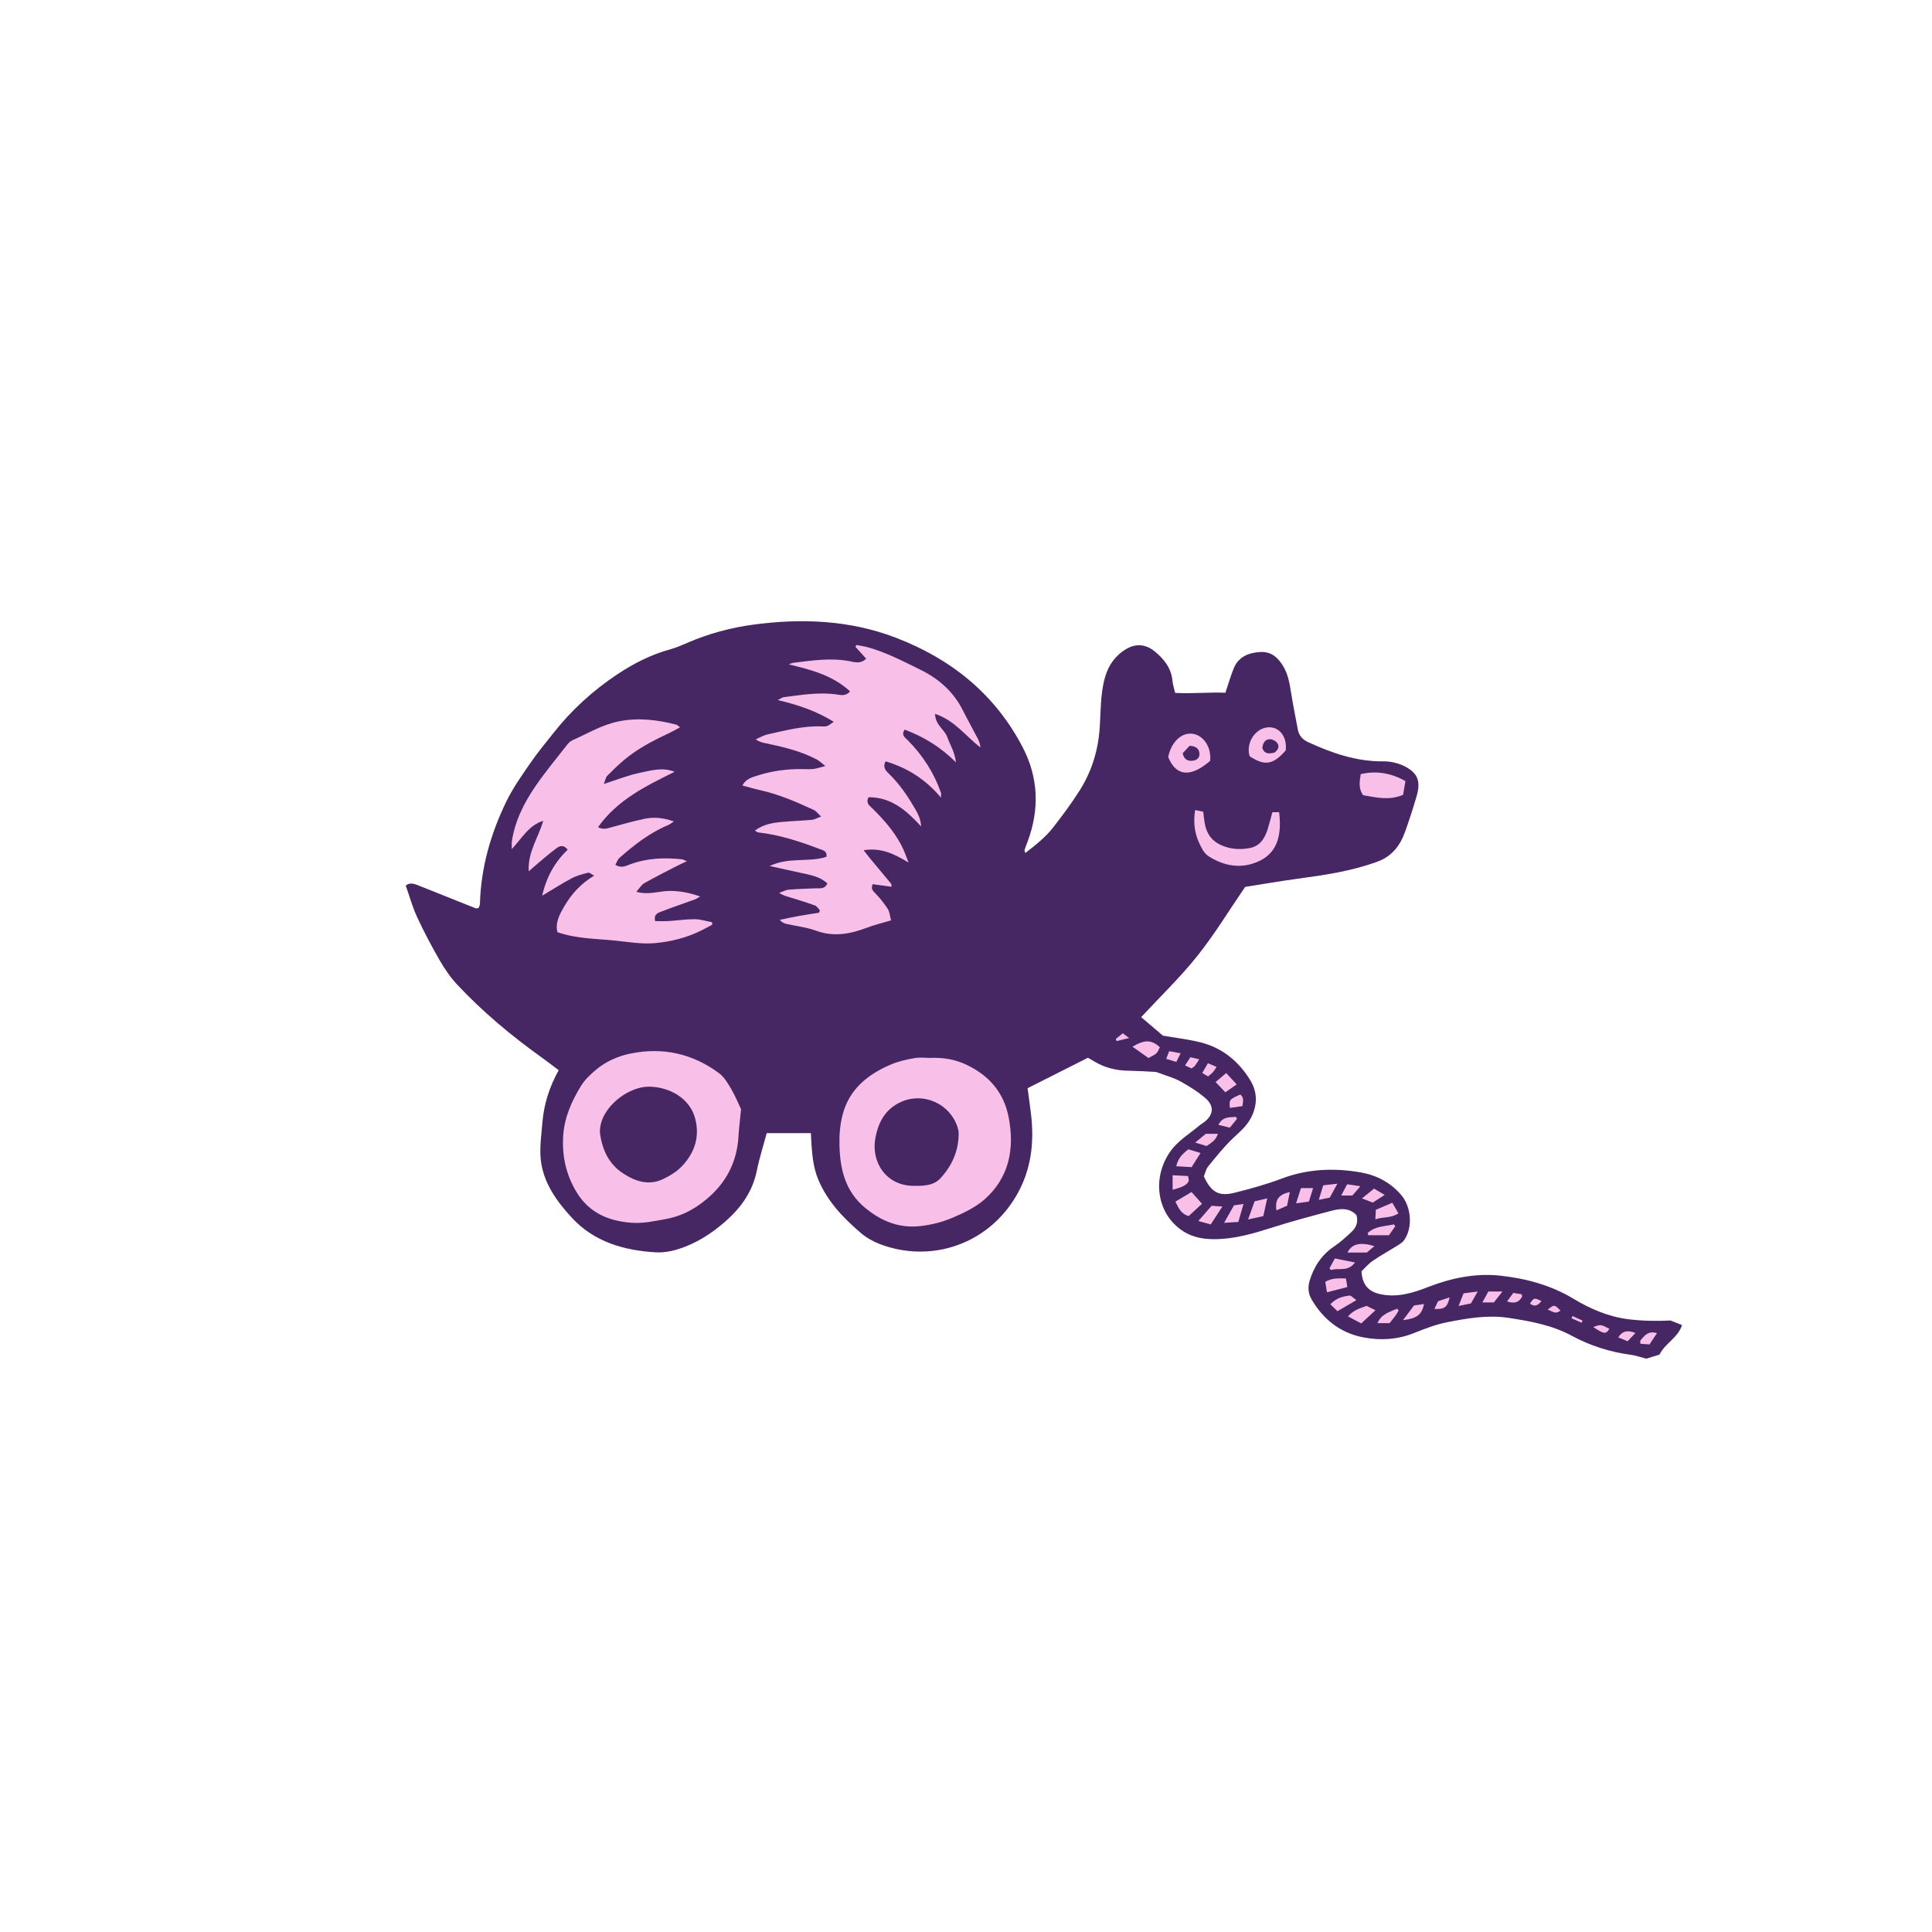 <svg version="1.1" id="svg" xmlns="http://www.w3.org/2000/svg" xmlns:xlink="http://www.w3.org/1999/xlink" x="0px" y="0px"
	 width="200px" height="200px" viewBox="0 0 200 200" enable-background="new 0 0 200 200" xml:space="preserve">
<path class="stroke" fill="#472664"  d="M172.942,136.699c-1.473,0.069-2.939,0.048-4.384-0.134c-2.041-0.257-3.912-1.056-5.663-2.113
	c-2.326-1.406-4.901-2.097-7.543-2.391c-2.562-0.286-5.085,0.226-7.497,1.165c-1.578,0.613-3.158,1.11-4.896,0.762
	c-1.226-0.248-1.927-0.907-2.019-2.382c0.326-0.311,0.701-0.763,1.166-1.084c0.804-0.558,1.668-1.024,2.496-1.544
	c0.265-0.166,0.56-0.336,0.736-0.577c0.938-1.279,0.772-3.465-0.291-4.704c-1.099-1.282-2.539-2.035-4.135-2.319
	c-2.778-0.495-5.543-0.39-8.246,0.635c-1.562,0.593-3.188,1.035-4.81,1.448c-1.671,0.425-2.461-0.013-3.232-1.68
	c0.125-0.301,0.206-0.744,0.457-1.049c0.863-1.051,1.716-2.128,2.71-3.045c0.725-0.668,1.404-1.266,1.83-2.214
	c0.593-1.326,0.484-2.555-0.225-3.7c-1.201-1.939-2.9-3.324-5.149-3.876c-1.317-0.324-2.677-0.479-3.855-0.684
	c-0.838-0.711-1.572-1.333-2.259-1.918c1.963-2.115,4.033-4.104,5.809-6.329c1.783-2.23,3.272-4.695,4.952-7.15
	c1.717-0.271,3.505-0.586,5.303-0.83c2.844-0.387,5.674-0.791,8.393-1.787c1.483-0.544,2.326-1.627,2.837-3.022
	c0.442-1.213,0.834-2.449,1.202-3.687c0.468-1.564,0.166-2.417-1.114-3.109c-0.677-0.365-1.529-0.576-2.3-0.567
	c-2.773,0.031-5.288-0.837-7.753-1.966c-0.581-0.266-0.983-0.66-1.105-1.302c-0.232-1.233-0.479-2.466-0.682-3.705
	c-0.158-0.967-0.287-1.925-0.796-2.803c-0.55-0.952-1.263-1.607-2.412-1.543c-1.218,0.069-2.272,0.489-2.765,1.722
	c-0.307,0.773-0.539,1.576-0.849,2.495c-1.682-0.07-3.439,0.116-5.202,0.015c-0.116-0.504-0.246-0.873-0.279-1.252
	c-0.121-1.325-0.88-2.267-1.85-3.053c-0.899-0.729-1.915-0.839-2.935-0.235c-1.138,0.674-1.847,1.681-2.203,2.949
	c-0.488,1.739-0.421,3.538-0.551,5.312c-0.17,2.319-0.847,4.467-2.087,6.413c-0.844,1.325-1.783,2.594-2.752,3.831
	c-0.791,1.009-1.807,1.795-2.846,2.608c-0.055-0.175-0.105-0.247-0.089-0.3c0.098-0.298,0.211-0.59,0.321-0.885
	c1.24-3.327,1.127-6.61-0.513-9.76c-2.863-5.503-7.406-9.144-13.118-11.335c-4.781-1.836-9.764-2.032-14.792-1.354
	c-2.325,0.315-4.586,0.926-6.753,1.857c-0.578,0.249-1.158,0.513-1.764,0.678c-2.013,0.548-3.832,1.468-5.566,2.625
	c-2.525,1.682-4.728,3.695-6.599,6.077c-0.801,1.015-1.634,2.011-2.365,3.076c-0.89,1.296-1.815,2.594-2.498,3.999
	c-1.619,3.337-2.63,6.857-2.729,10.602c-0.003,0.153-0.105,0.305-0.15,0.421c-0.146,0.018-0.223,0.052-0.28,0.03
	c-1.914-0.761-3.826-1.527-5.741-2.291c-0.516-0.206-1.033-0.47-1.508-0.056c0.398,1.121,0.704,2.236,1.185,3.271
	c0.706,1.519,1.489,3.005,2.327,4.454c0.521,0.901,1.122,1.784,1.833,2.541c2.615,2.786,5.537,5.233,8.645,7.459
	c0.614,0.44,1.211,0.904,1.841,1.377c-0.965,1.742-1.533,3.531-1.687,5.436c-0.101,1.252-0.297,2.524-0.174,3.76
	c0.243,2.438,1.648,4.377,3.243,6.097c2.317,2.503,5.425,3.379,8.71,3.565c1.007,0.057,2.097-0.228,3.053-0.605
	c1.089-0.433,2.143-1.046,3.079-1.755c2.071-1.566,3.758-3.434,4.294-6.12c0.26-1.292,0.669-2.556,1.018-3.864
	c1.544,0,3.03,0,4.572,0c0.022,0.437,0.036,0.818,0.062,1.197c0.089,1.222,0.212,2.429,0.692,3.586
	c0.938,2.267,2.574,3.971,4.383,5.526c0.574,0.493,1.272,0.898,1.98,1.171c5.287,2.026,11.247,0.06,14.195-5.077
	c1.495-2.606,1.82-5.396,1.481-8.315c-0.111-0.958-0.251-1.913-0.36-2.738c2.149-1.085,4.198-2.116,6.247-3.151
	c0.246,0.143,0.458,0.261,0.667,0.388c1.077,0.645,2.246,0.935,3.497,0.954c0.929,0.016,1.856,0.069,2.783,0.12
	c0.169,0.011,0.338,0.086,0.5,0.148c0.72,0.272,1.48,0.476,2.146,0.847c0.908,0.507,1.812,1.065,2.592,1.748
	c0.923,0.807,0.806,1.729-0.154,2.463c-0.139,0.107-0.301,0.186-0.434,0.299c-1.082,0.924-2.337,1.627-3.163,2.871
	c-1.852,2.79-1.237,6.437,1.455,8.139c1.112,0.703,2.362,0.846,3.632,0.795c1.865-0.074,3.64-0.586,5.411-1.151
	c2.093-0.669,4.219-1.238,6.345-1.796c0.889-0.232,1.808-0.295,2.522,0.465c0.21,0.722-0.027,1.289-0.515,1.741
	c-0.562,0.522-1.13,1.053-1.766,1.476c-1.315,0.88-2.118,2.093-2.57,3.581c-0.204,0.68-0.135,1.341,0.207,1.929
	c1.199,2.066,2.974,3.459,5.31,3.92c1.755,0.346,3.543,0.26,5.267-0.429c1.132-0.453,2.292-0.903,3.481-1.136
	c2.086-0.406,4.192-0.771,6.348-0.442c2.257,0.343,4.485,0.747,6.527,1.85c1.924,1.038,3.976,1.688,6.147,1.976
	c0.514,0.069,1.01,0.253,1.559,0.396c0.426-0.131,0.89-0.274,1.384-0.426c0.539-1.153,1.894-1.715,2.324-3.055
	C173.648,136.979,173.296,136.839,172.942,136.699z"/>
<path fill-rule="evenodd" clip-rule="evenodd" fill="#f8bfe9" class="fill" d="M89.664,68.183c-0.391-0.431-0.75-0.827-1.11-1.225
	c0.033-0.062,0.066-0.125,0.1-0.188c0.392,0.075,0.79,0.127,1.175,0.233c1.898,0.522,3.629,1.437,5.39,2.295
	c1.951,0.951,3.478,2.291,4.458,4.243c0.504,0.999,1.054,1.975,1.568,2.969c0.134,0.26,0.213,0.552,0.248,0.876
	c-1.512-1.175-2.662-2.81-4.695-3.491c0.017,1.181,0.98,1.604,1.266,2.412c0.283,0.801,0.775,1.529,0.896,2.612
	c-1.617-1.617-3.356-2.653-5.309-3.39c-0.383,0.569,0.011,0.789,0.305,1.086c1.55,1.558,2.718,3.361,3.451,5.44
	c0.032,0.087,0.005,0.196,0.005,0.522c-1.602-1.916-3.491-3.091-5.736-3.763c-0.347,0.684,0.081,1.024,0.41,1.346
	c1.086,1.067,1.916,2.315,2.676,3.62c0.312,0.535,0.56,1.089,0.591,1.771c-1.506-1.643-3.098-3.039-5.448-3.02
	c-0.297,0.604,0.097,0.852,0.388,1.139c1.38,1.36,2.642,2.805,3.38,4.631c0.101,0.25,0.193,0.503,0.382,0.99
	c-1.488-0.89-2.83-1.572-4.652-1.274c0.28,0.357,0.445,0.578,0.62,0.79c0.735,0.886,1.476,1.766,2.205,2.654
	c0.055,0.066,0.04,0.189,0.066,0.338c-0.674-0.092-1.316-0.181-1.952-0.27c-0.218,0.486,0.011,0.681,0.274,0.95
	c0.48,0.493,0.918,1.045,1.292,1.624c0.192,0.297,0.209,0.707,0.333,1.172c-0.895,0.27-1.708,0.464-2.481,0.757
	c-1.736,0.659-3.45,0.986-5.288,0.311c-0.976-0.356-2.041-0.465-3.062-0.697c-0.232-0.053-0.453-0.158-0.695-0.421
	c0.683-0.142,1.364-0.293,2.049-0.417c0.672-0.122,1.348-0.216,2.022-0.323c0.028-0.086,0.059-0.171,0.088-0.257
	c-0.169-0.169-0.307-0.42-0.509-0.494c-0.854-0.309-1.724-0.572-2.592-0.841c-0.354-0.109-0.719-0.188-1.11-0.466
	c0.341-0.115,0.674-0.303,1.021-0.333c0.939-0.081,1.884-0.096,2.826-0.136c0.404-0.017,0.857,0.107,1.141-0.501
	c-0.787-0.74-1.822-0.888-2.822-1.112c-0.976-0.22-1.953-0.431-3.158-0.694c2.016-0.966,4.075-0.348,5.893-0.959
	c0.059-0.632-0.388-0.673-0.729-0.805c-2.062-0.788-4.155-1.469-6.362-1.718c-0.085-0.01-0.163-0.089-0.327-0.186
	c0.897-0.674,1.883-0.816,2.876-0.903c1.009-0.088,2.023-0.123,3.032-0.213c0.252-0.023,0.494-0.171,0.95-0.337
	c-0.345-0.315-0.521-0.574-0.766-0.686c-1.81-0.836-3.638-1.632-5.601-2.059c-0.576-0.125-1.143-0.3-1.789-0.471
	c0.369-0.689,0.993-0.846,1.556-1.026c1.507-0.484,3.062-0.694,4.647-0.671c0.386,0.005,0.773,0.028,1.155-0.014
	c0.328-0.036,0.646-0.154,1.236-0.304c-0.419-0.325-0.621-0.531-0.864-0.661c-1.686-0.9-3.529-1.322-5.378-1.712
	c-0.303-0.063-0.605-0.127-0.969-0.394c0.419-0.174,0.823-0.417,1.259-0.515c1.844-0.406,3.676-0.896,5.592-0.819
	c0.561,0.021,0.562-0.007,1.226-0.477c-1.763-1.102-3.644-1.739-5.797-2.253c0.353-0.17,0.487-0.28,0.634-0.299
	c1.835-0.232,3.668-0.546,5.526-0.271c0.447,0.065,0.89,0.172,1.328-0.328c-1.817-1.673-4.052-2.239-6.339-2.791
	c0.147-0.055,0.292-0.144,0.443-0.163c1.944-0.237,3.882-0.543,5.85-0.169C88.497,68.557,89.111,68.75,89.664,68.183z"/>
<path fill-rule="evenodd" clip-rule="evenodd" fill="#f8bfe9" class="fill" d="M69.834,79.897c-2.956,1.471-5.898,2.871-7.929,5.739
	c0.581,0.275,0.988,0.113,1.415-0.005c1.112-0.306,2.226-0.617,3.352-0.859c0.995-0.214,1.99-0.131,3.09,0.266
	c-0.27,0.17-0.422,0.301-0.599,0.375c-1.903,0.793-3.498,2.044-5.028,3.388c-0.199,0.176-0.291,0.476-0.438,0.724
	c0.626,0.382,1.09,0.119,1.53-0.046c1.75-0.651,3.551-0.722,5.379-0.523c0.096,0.009,0.185,0.07,0.503,0.199
	c-0.465,0.219-0.784,0.356-1.09,0.516c-1.116,0.579-2.239,1.144-3.334,1.763c-0.286,0.163-0.472,0.505-0.812,0.884
	c1.297,0.357,2.344-0.074,3.401-0.09c1.086-0.017,2.13,0.199,3.208,0.576c-0.187,0.105-0.365,0.236-0.564,0.311
	c-1.116,0.408-2.246,0.779-3.354,1.213c-0.385,0.151-0.932,0.269-0.74,1.025c0.448,0,0.92,0.022,1.388-0.005
	c0.907-0.056,1.811-0.198,2.714-0.193c0.596,0.005,1.19,0.203,1.786,0.313c0.007,0.085,0.013,0.17,0.021,0.256
	c-0.354,0.188-0.701,0.383-1.058,0.561c-1.553,0.784-3.235,1.211-4.934,1.352c-1.376,0.115-2.788-0.141-4.179-0.278
	c-1.939-0.192-3.911-0.184-5.858-0.862c-0.248-0.993,0.239-1.864,0.721-2.688c0.727-1.246,1.677-2.315,3.082-3.163
	c-0.276-0.142-0.481-0.341-0.628-0.303c-0.57,0.144-1.158,0.294-1.674,0.567c-0.983,0.521-1.922,1.124-3.08,1.814
	c0.456-1.988,1.334-3.51,2.644-4.765c-0.499-0.612-0.899-0.337-1.21-0.111c-0.648,0.471-1.251,1.008-1.87,1.523
	c-0.285,0.237-0.562,0.485-0.959,0.83c-0.104-2.029,1.029-3.526,1.505-5.23c-1.517,0.477-2.191,1.796-3.249,2.925
	c0-0.375-0.029-0.599,0.004-0.812c0.323-2.123,1.27-3.997,2.465-5.732c1.012-1.467,2.154-2.844,3.252-4.251
	c0.145-0.188,0.341-0.373,0.552-0.468c1.593-0.708,3.096-1.628,4.846-1.968c2.01-0.392,3.968-0.151,5.916,0.354
	c0.086,0.023,0.157,0.109,0.379,0.273c-0.459,0.243-0.83,0.459-1.219,0.642c-1.618,0.756-3.198,1.583-4.575,2.737
	c-0.614,0.516-1.188,1.081-1.753,1.652c-0.142,0.144-0.172,0.399-0.342,0.831c1.393-0.442,2.544-0.915,3.743-1.157
	C67.415,79.76,68.613,79.394,69.834,79.897z"/>
<path fill-rule="evenodd" clip-rule="evenodd" fill="#f8bfe9" class="fill" d="M96.212,109.515c1.5-0.061,2.688,0.158,3.873,0.726
	c2.387,1.146,3.871,2.924,4.352,5.525c0.59,3.193,0.021,6.108-2.457,8.344c-0.96,0.863-2.214,1.458-3.422,1.97
	c-1.044,0.444-2.197,0.726-3.328,0.848c-2.151,0.233-4.003-0.507-5.685-1.904c-2.069-1.719-2.577-4.003-2.645-6.47
	c-0.027-1.036,0.059-2.108,0.312-3.11c0.675-2.669,2.611-4.228,5.026-5.252c0.765-0.324,1.6-0.513,2.421-0.656
	C95.236,109.434,95.844,109.515,96.212,109.515z M94.696,122.76c1.252,0.021,2.071-0.15,2.643-0.769
	c1.197-1.295,1.896-2.829,1.903-4.627c0-0.237-0.056-0.486-0.131-0.716c-0.789-2.39-3.488-3.604-5.788-2.598
	c-1.67,0.73-2.413,2.115-2.717,3.836C90.19,120.241,91.68,122.805,94.696,122.76z"/>
<path fill-rule="evenodd" clip-rule="evenodd" fill="#f8bfe9" class="fill" d="M76.713,114.822c-0.112,1.157-0.219,2.02-0.272,2.886
	c-0.148,2.38-1.106,4.407-2.824,6.011c-1.304,1.215-2.818,2.127-4.644,2.467c-1.206,0.224-2.393,0.485-3.624,0.393
	c-2.349-0.177-4.348-1.03-5.627-3.109c-1.108-1.805-1.562-3.776-1.42-5.906c0.128-1.915,0.883-3.59,1.857-5.174
	c0.374-0.608,0.931-1.129,1.479-1.601c1.054-0.903,2.327-1.463,3.661-1.731c3.319-0.673,6.4,0.01,9.126,2.031
	c0.537,0.396,0.919,1.049,1.271,1.645C76.117,113.451,76.432,114.233,76.713,114.822z M67.256,112.492
	c-2.098-0.051-4.597,1.858-5.063,3.889c-0.075,0.334-0.119,0.701-0.068,1.037c0.243,1.654,0.925,3.091,2.352,4.034
	c1.267,0.839,2.668,1.314,4.153,0.611c0.716-0.339,1.439-0.782,1.977-1.351c1.358-1.438,1.893-3.19,1.299-5.116
	C71.337,113.752,69.42,112.544,67.256,112.492z"/>
<path fill-rule="evenodd" clip-rule="evenodd" fill="#f8bfe9" class="fill" d="M123.718,83.854c0.334,0.069,0.56,0.117,0.84,0.174
	c0.05,0.407,0.083,0.785,0.147,1.155c0.183,1.062,0.681,1.848,1.729,2.312c0.946,0.42,1.885,0.476,2.865,0.31
	c1.119-0.188,1.628-0.994,1.933-1.979c0.174-0.562,0.318-1.136,0.485-1.746c0.269,0,0.487,0,0.699,0
	c0.361,2.973-0.534,4.627-2.748,5.324c-1.613,0.508-3.204,0.116-4.594-0.794c-0.452-0.298-0.744-0.918-0.98-1.448
	C123.646,86.159,123.531,85.088,123.718,83.854z"/>
<path fill-rule="evenodd" clip-rule="evenodd" fill="#f8bfe9" class="fill" d="M125.274,78.762c-2.028,1.759-3.537,1.605-4.345-0.397
	c0.326-1.567,1.381-2.566,2.537-2.404C124.598,76.12,125.422,77.369,125.274,78.762z M122.427,77.979
	c0.174,0.715,0.6,0.847,1.132,0.754c0.381-0.067,0.634-0.316,0.61-0.718c-0.033-0.538-0.387-0.771-1.017-0.813
	C122.932,77.438,122.663,77.727,122.427,77.979z"/>
<path fill-rule="evenodd" clip-rule="evenodd" fill="#f8bfe9" class="fill" d="M145.491,80.857c-0.087,0.511-0.167,0.976-0.244,1.426
	c-1.444,0.611-2.803,0.27-4.141,0.035c-0.506-0.728-0.358-1.442-0.242-2.181C142.463,79.774,143.938,79.994,145.491,80.857z"/>
<path fill-rule="evenodd" clip-rule="evenodd" fill="#f8bfe9" class="fill" d="M133.099,77.681c-1.316,1.499-2.159,1.629-3.732,0.609
	c-0.405-1.25,0.433-2.729,1.685-2.968C132.31,75.081,133.274,76.159,133.099,77.681z M131.93,77.912
	c0.371-0.274,0.555-0.628,0.291-0.994c-0.15-0.21-0.489-0.393-0.747-0.396c-0.55-0.006-0.732,0.427-0.801,0.911
	C130.914,78.115,131.428,78.021,131.93,77.912z"/>
<path fill-rule="evenodd" clip-rule="evenodd" fill="#f8bfe9" class="fill" d="M124.43,124.613c-0.501,0.465-0.967,0.896-1.378,1.276
	c-0.864-0.266-1.049-0.875-1.376-1.5c0.554-0.326,1.052-0.621,1.672-0.99C123.696,123.789,124.013,124.144,124.43,124.613z"/>
<path fill-rule="evenodd" clip-rule="evenodd" fill="#f8bfe9" class="fill" d="M117.236,108.355c1.267-0.761,1.982-0.723,2.832,0.053
	c-0.301,0.665-0.301,0.665-1.178,1.117C118.389,109.171,117.862,108.799,117.236,108.355z"/>
<path fill-rule="evenodd" clip-rule="evenodd" fill="#f8bfe9" class="fill" d="M123.029,118.975c0.414,0.129,0.798,0.248,1.248,0.387
	c-0.319,0.506-0.576,0.908-0.923,1.459c-0.454-0.025-0.978-0.056-1.593-0.091C121.955,119.902,122.393,119.452,123.029,118.975z"/>
<path fill-rule="evenodd" clip-rule="evenodd" fill="#f8bfe9" class="fill" d="M141.46,135.184c0.273,0.132,0.515,0.247,0.93,0.448
	c-0.542,0.5-0.994,0.921-1.481,1.37c-0.49-0.261-0.872-0.466-1.363-0.729C140.09,135.636,140.741,135.447,141.46,135.184z"/>
<path fill-rule="evenodd" clip-rule="evenodd" fill="#f8bfe9" class="fill" d="M129.875,124.36c0.449-0.104,0.81-0.188,1.31-0.306
	c-0.147,0.661-0.27,1.214-0.408,1.837c-0.463,0.103-0.914,0.202-1.576,0.348C129.464,125.506,129.656,124.973,129.875,124.36z"/>
<path fill-rule="evenodd" clip-rule="evenodd" fill="#f8bfe9" class="fill" d="M142.375,126.222c0.022-0.42,0.036-0.675,0.053-0.988
	c0.564-0.24,1.097-0.466,1.706-0.726c0.229,0.4,0.409,0.719,0.625,1.097C144.009,126.126,143.201,125.945,142.375,126.222z"/>
<path fill-rule="evenodd" clip-rule="evenodd" fill="#f8bfe9" class="fill" d="M139.475,133.234c-0.77,0.199-1.389,0.358-2.108,0.544
	c-0.069-0.43-0.122-0.746-0.175-1.075c0.689-0.428,1.372-0.365,2.14-0.358C139.373,132.604,139.412,132.848,139.475,133.234z"/>
<path fill-rule="evenodd" clip-rule="evenodd" fill="#f8bfe9" class="fill" d="M125.423,124.824c0.366,0.024,0.665,0.044,1.117,0.074
	c-0.435,0.67-0.801,1.233-1.204,1.854c-0.421-0.115-0.764-0.21-1.286-0.352C124.567,125.808,124.965,125.35,125.423,124.824z"/>
<path fill-rule="evenodd" clip-rule="evenodd" fill="#f8bfe9" class="fill" d="M141.58,127.647c0.769-0.735,1.786-0.682,2.717-0.901
	c0.048,0.063,0.095,0.126,0.143,0.188c-0.207,0.294-0.416,0.59-0.66,0.938c-0.719,0-1.427,0-2.135,0
	C141.623,127.798,141.602,127.723,141.58,127.647z"/>
<path fill-rule="evenodd" clip-rule="evenodd" fill="#f8bfe9" class="fill" d="M128.188,126.499c-0.504,0.028-0.876,0.051-1.469,0.086
	c0.394-0.696,0.702-1.243,1.021-1.808c0.298-0.044,0.56-0.082,0.991-0.144C128.538,125.299,128.379,125.841,128.188,126.499z"/>
<path fill-rule="evenodd" clip-rule="evenodd" fill="#f8bfe9" class="fill" d="M137.627,131.293c0.177-0.321,0.351-0.641,0.559-1.02
	c0.674,0.136,1.297,0.262,2.084,0.42c-0.765,1.02-1.722,0.515-2.468,0.783C137.744,131.415,137.686,131.354,137.627,131.293z"/>
<path fill-rule="evenodd" clip-rule="evenodd" fill="#f8bfe9" class="fill" d="M140.416,134.586c-0.695,0.408-1.229,0.719-1.963,1.148
	c-0.235-0.229-0.471-0.459-0.738-0.718c0.67-0.696,1.331-0.804,1.965-0.901C139.858,134.086,140.087,134.364,140.416,134.586z"/>
<path fill-rule="evenodd" clip-rule="evenodd" fill="#f8bfe9" class="fill" d="M128.019,112.256c-0.439,0.308-0.767,0.537-1.172,0.82
	c-0.337-0.354-0.637-0.671-1.011-1.066c0.361-0.306,0.666-0.562,1.101-0.929C127.298,111.474,127.613,111.816,128.019,112.256z"/>
<path fill-rule="evenodd" clip-rule="evenodd" fill="#f8bfe9" class="fill" d="M134.674,122.991c0.447,0,0.777,0,1.258,0
	c-0.15,0.485-0.284,0.915-0.435,1.397c-0.418,0.057-0.772,0.104-1.326,0.178C134.375,123.928,134.521,123.467,134.674,122.991z"/>
<path fill-rule="evenodd" clip-rule="evenodd" fill="#f8bfe9" class="fill" d="M121.388,123.163c0-0.477,0-0.933,0-1.502
	c0.559,0.028,1.059,0.054,1.599,0.081c0.027,0.234,0.113,0.429,0.053,0.552C122.854,122.674,122.354,122.918,121.388,123.163z"/>
<path fill-rule="evenodd" clip-rule="evenodd" fill="#f8bfe9" class="fill" d="M142.277,128.999c-0.339,0.288-0.595,0.505-0.785,0.667
	c-0.742,0-1.355,0-2,0C139.922,128.771,140.789,128.544,142.277,128.999z"/>
<path fill-rule="evenodd" clip-rule="evenodd" fill="#f8bfe9" class="fill" d="M124.826,117.372c0.429,0,0.789,0,1.244,0
	c-0.19,0.677-0.678,0.925-1.162,1.264c-0.336-0.103-0.69-0.21-1.183-0.361C124.164,117.915,124.516,117.626,124.826,117.372z"/>
<path fill-rule="evenodd" clip-rule="evenodd" fill="#f8bfe9" class="fill" d="M144.791,135.653c-0.102,0.17-0.191,0.349-0.308,0.509
	c-0.201,0.275-0.419,0.539-0.633,0.811c-0.409,0-0.779,0-1.259,0c0.43-0.979,1.285-1.161,2.032-1.496
	C144.681,135.535,144.735,135.593,144.791,135.653z"/>
<path fill-rule="evenodd" clip-rule="evenodd" fill="#f8bfe9" class="fill" d="M145.237,136.663c0.435-0.579,0.759-1.015,1.139-1.521
	c0.295-0.045,0.653-0.097,1.044-0.153C147.171,136.105,146.709,136.474,145.237,136.663z"/>
<path fill-rule="evenodd" clip-rule="evenodd" fill="#f8bfe9" class="fill" d="M136.518,124.209c0.183-0.592,0.311-1.007,0.463-1.506
	c0.442-0.052,0.868-0.102,1.463-0.171c-0.312,0.575-0.536,0.99-0.78,1.438C137.361,124.033,137.062,124.095,136.518,124.209z"/>
<path fill-rule="evenodd" clip-rule="evenodd" fill="#f8bfe9" class="fill" d="M133.521,123.397c-0.104,0.522-0.184,0.925-0.28,1.418
	c-0.349,0.151-0.719,0.314-1.107,0.483C131.973,124.202,132.35,123.659,133.521,123.397z"/>
<path fill-rule="evenodd" clip-rule="evenodd" fill="#f8bfe9" class="fill" d="M151.506,133.887c0.441-0.059,0.834-0.109,1.463-0.191
	c-0.306,0.543-0.498,0.883-0.696,1.233c-0.396,0.081-0.757,0.154-1.28,0.262C151.184,134.703,151.323,134.349,151.506,133.887z"/>
<path fill-rule="evenodd" clip-rule="evenodd" fill="#f8bfe9" class="fill" d="M128.609,114.506c-0.487,0.068-0.891,0.127-1.295,0.185
	c-0.076-0.865-0.076-0.865,1.079-1.387C128.784,113.606,128.7,114.004,128.609,114.506z"/>
<path fill-rule="evenodd" clip-rule="evenodd" fill="#f8bfe9" class="fill" d="M142.242,123.046c0.4,0.236,0.688,0.407,1.1,0.652
	c-0.477,0.306-0.844,0.541-1.238,0.795c-0.326-0.127-0.635-0.248-1.115-0.435C141.457,123.681,141.812,123.393,142.242,123.046z"/>
<path fill-rule="evenodd" clip-rule="evenodd" fill="#f8bfe9" class="fill" d="M140.825,122.803c-0.344,0.396-0.586,0.676-0.828,0.956
	c-0.362,0-0.692,0-1.153,0c0.228-0.432,0.399-0.757,0.612-1.165C139.885,122.66,140.279,122.721,140.825,122.803z"/>
<path fill-rule="evenodd" clip-rule="evenodd" fill="#f8bfe9" class="fill" d="M154.646,134.824c-0.437,0-0.714,0-1.188,0
	c0.235-0.431,0.418-0.767,0.615-1.127c0.449,0,0.854,0,1.46,0C155.178,134.148,154.913,134.484,154.646,134.824z"/>
<path fill-rule="evenodd" clip-rule="evenodd" fill="#f8bfe9" class="fill" d="M128.045,115.836c-0.232,0.284-0.465,0.569-0.735,0.899
	c-0.394-0.097-0.748-0.185-1.183-0.292c0.454-0.89,1.179-0.773,1.84-0.819C127.992,115.695,128.019,115.766,128.045,115.836z"/>
<path fill-rule="evenodd" clip-rule="evenodd" fill="#f8bfe9" class="fill" d="M171.532,138.008c-0.31,0.464-0.531,0.796-0.777,1.166
	c-0.333-0.024-0.63-0.045-0.939-0.067c0-0.174-0.042-0.31,0.007-0.361C170.228,138.312,170.562,137.718,171.532,138.008z"/>
<path fill-rule="evenodd" clip-rule="evenodd" fill="#f8bfe9" class="fill" d="M125.042,110.065c0.348,0.147,0.595,0.251,0.9,0.38
	c-0.153,0.226-0.253,0.406-0.388,0.556c-0.138,0.151-0.31,0.271-0.491,0.429c-0.199-0.114-0.372-0.214-0.609-0.351
	C124.645,110.75,124.812,110.46,125.042,110.065z"/>
<path fill-rule="evenodd" clip-rule="evenodd" fill="#f8bfe9" class="fill" d="M148.488,135.501c0.125-0.262,0.243-0.51,0.379-0.801
	c0.38-0.126,0.766-0.256,1.193-0.399C149.835,135.328,149.541,135.546,148.488,135.501z"/>
<path fill-rule="evenodd" clip-rule="evenodd" fill="#f8bfe9" class="fill" d="M156.011,134.72c0.251-0.342,0.43-0.587,0.644-0.877
	c0.304,0.047,0.598,0.093,0.868,0.135c0.021,0.144,0.06,0.225,0.035,0.271C157.241,134.814,156.778,134.988,156.011,134.72z"/>
<path fill-rule="evenodd" clip-rule="evenodd" fill="#f8bfe9" class="fill" d="M121.773,109.931c-0.415-0.125-0.702-0.213-1.049-0.318
	c0.105-0.273,0.188-0.485,0.308-0.796c0.377,0.068,0.727,0.133,1.188,0.217C122.047,109.384,121.933,109.612,121.773,109.931z"/>
<path fill-rule="evenodd" clip-rule="evenodd" fill="#f8bfe9" class="fill" d="M169.303,137.985c-0.297,0.312-0.526,0.555-0.813,0.859
	c-0.307-0.126-0.602-0.244-0.971-0.396C167.991,137.708,168.542,137.71,169.303,137.985z"/>
<path fill-rule="evenodd" clip-rule="evenodd" fill="#f8bfe9" class="fill" d="M164.936,137.378c0.758-0.292,0.758-0.292,1.668,0.181
	C166.256,138.137,166.049,138.121,164.936,137.378z"/>
<path fill-rule="evenodd" clip-rule="evenodd" fill="#f8bfe9" class="fill" d="M124.138,109.66c-0.206,0.319-0.305,0.502-0.433,0.66
	c-0.083,0.102-0.211,0.169-0.362,0.285c-0.193-0.091-0.395-0.184-0.668-0.312c0.201-0.312,0.362-0.558,0.553-0.852
	C123.506,109.509,123.752,109.567,124.138,109.66z"/>
<path fill-rule="evenodd" clip-rule="evenodd" fill="#f8bfe9" class="fill" d="M160.216,135.57c0.688-0.54,0.688-0.54,1.329,0.112
	C161.055,135.957,161.055,135.957,160.216,135.57z"/>
<path fill-rule="evenodd" clip-rule="evenodd" fill="#f8bfe9" class="fill" d="M159.57,134.677c-0.33,0.439-0.678,0.664-1.189,0.271
	C158.795,134.327,158.795,134.327,159.57,134.677z"/>
<path fill-rule="evenodd" clip-rule="evenodd" fill="#f8bfe9" class="fill" d="M116.23,106.963c0.214,0.161,0.34,0.255,0.656,0.492
	c-0.557,0.136-0.924,0.228-1.291,0.317c-0.029-0.073-0.06-0.146-0.09-0.218C115.727,107.375,115.947,107.194,116.23,106.963z"/>
<path fill-rule="evenodd" clip-rule="evenodd" fill="#f8bfe9" class="fill" d="M163.731,136.932c-0.349-0.154-0.697-0.31-1.047-0.462
	c0.034-0.078,0.068-0.154,0.102-0.231c0.349,0.156,0.696,0.313,1.043,0.469C163.797,136.781,163.765,136.855,163.731,136.932z"/>
</svg>
